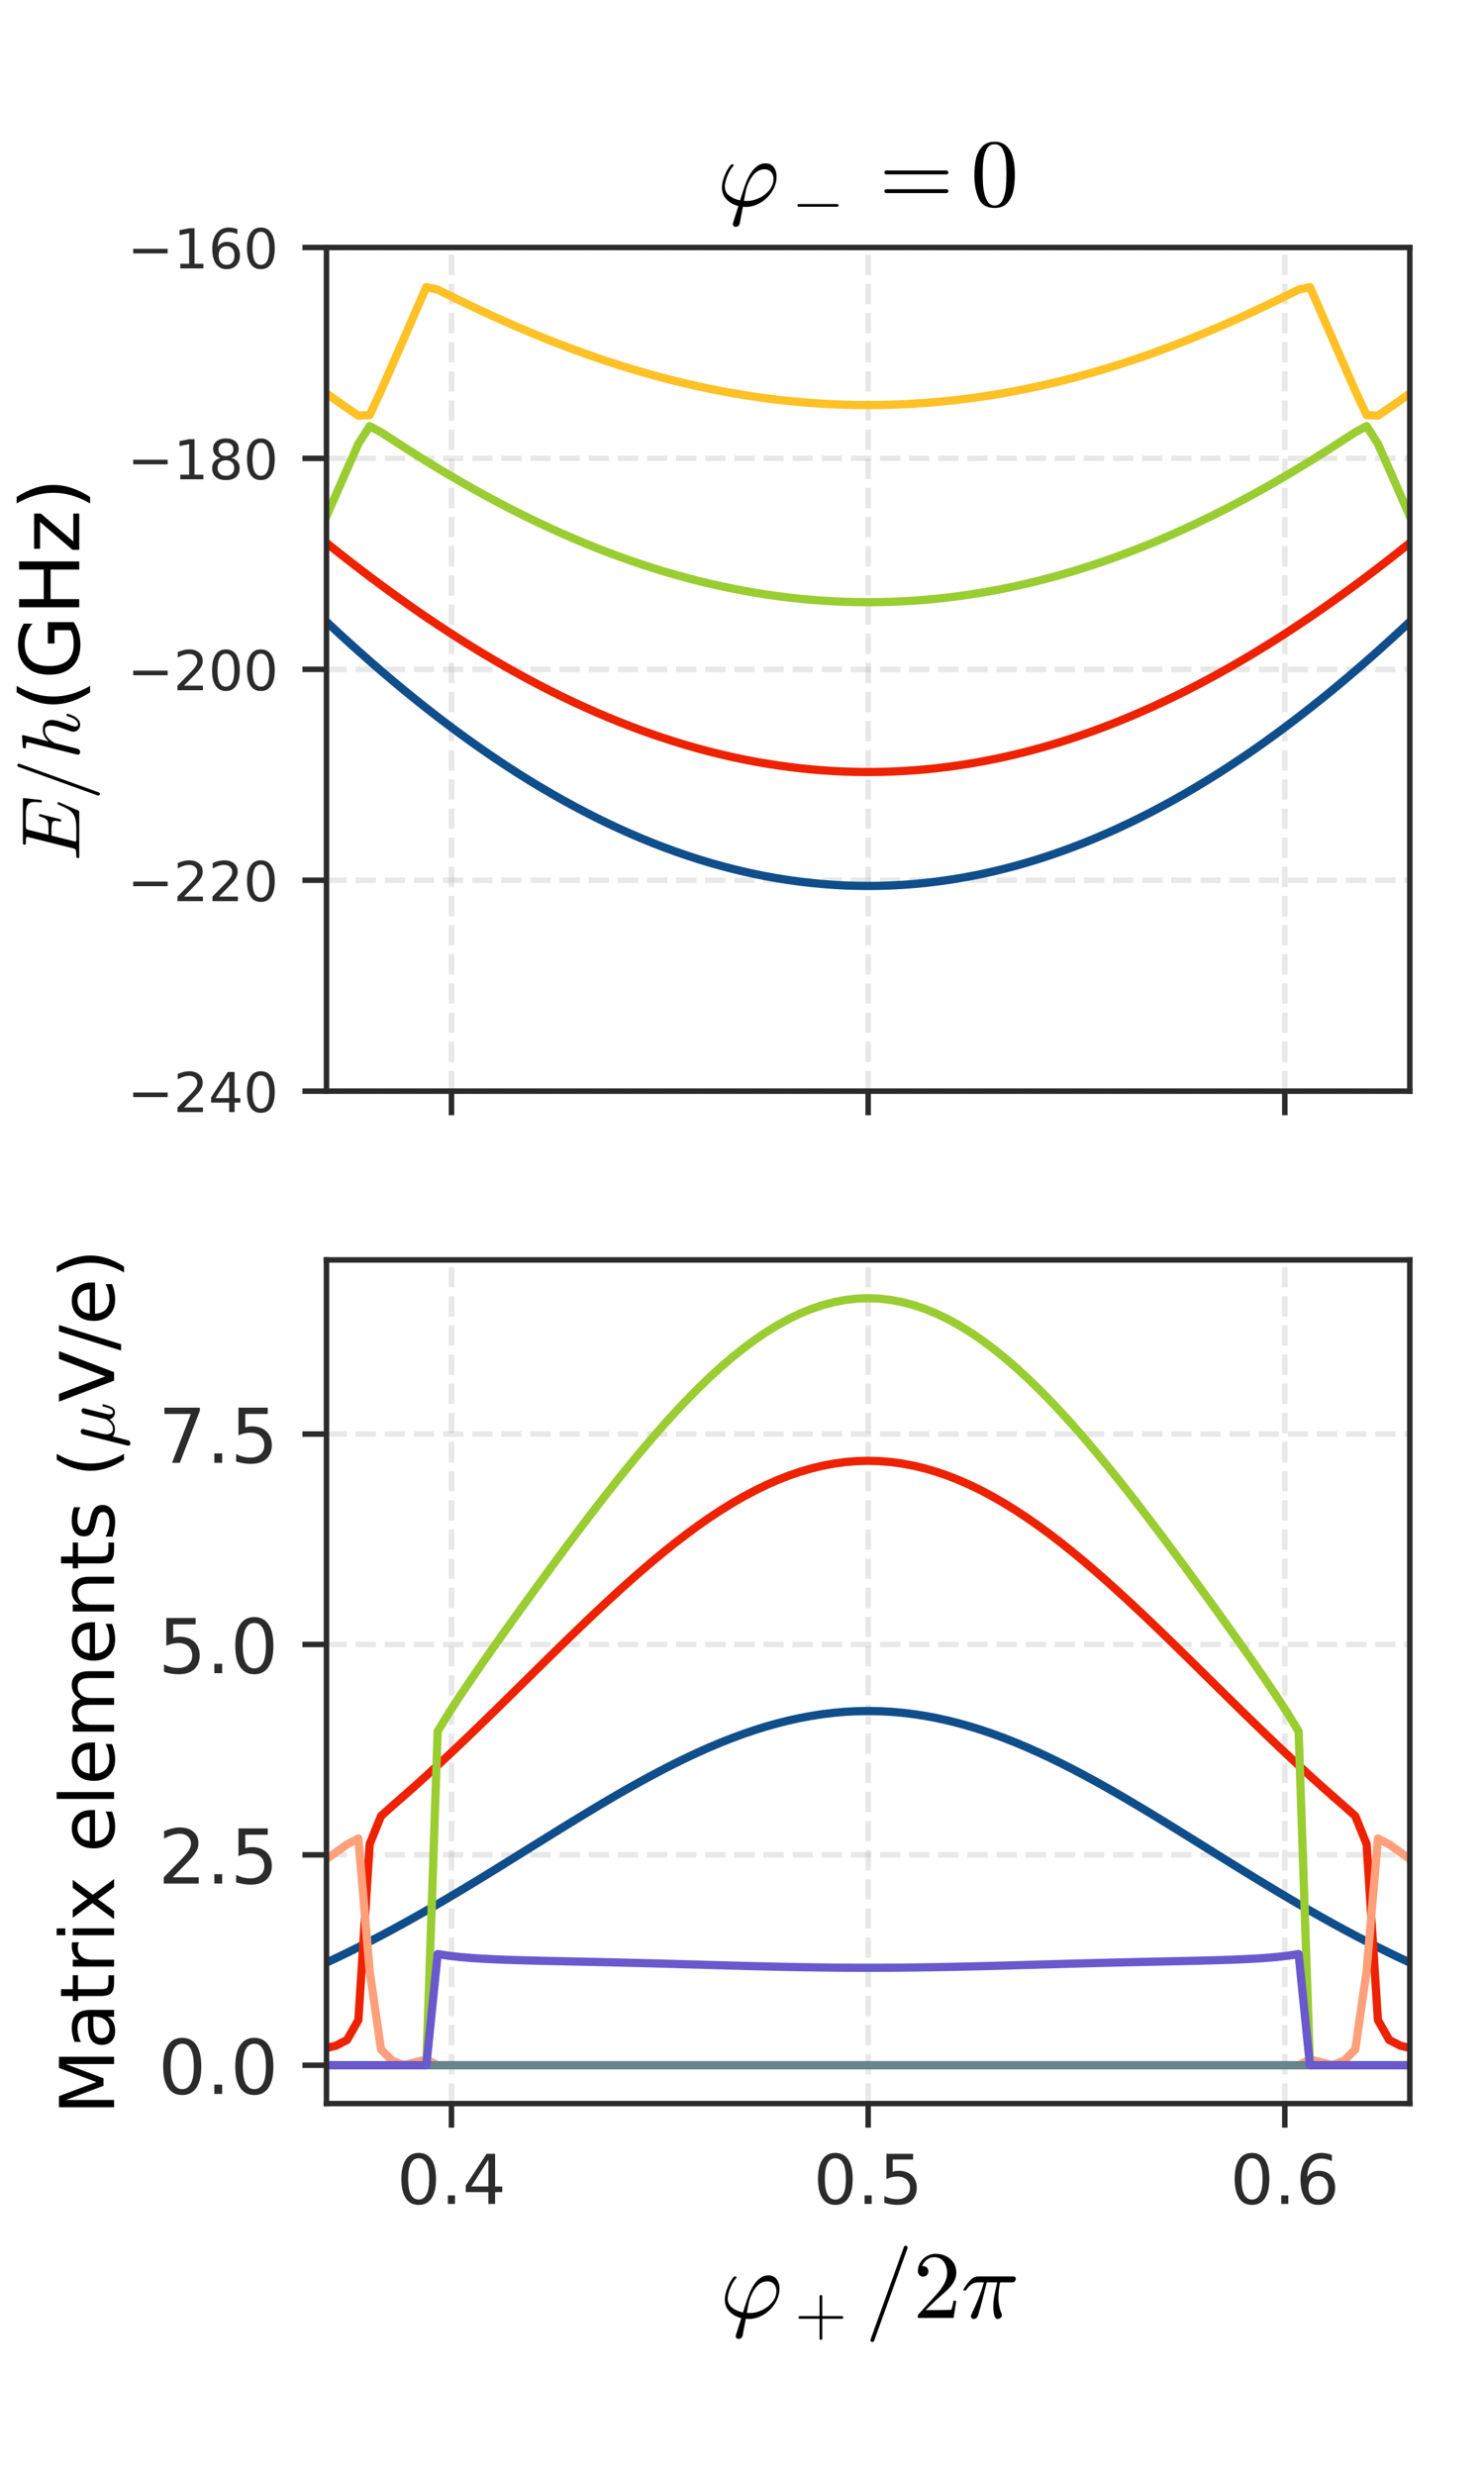 <?xml version="1.0" encoding="utf-8" standalone="no"?>
<!DOCTYPE svg PUBLIC "-//W3C//DTD SVG 1.1//EN"
  "http://www.w3.org/Graphics/SVG/1.1/DTD/svg11.dtd">
<!-- Created with matplotlib (https://matplotlib.org/) -->
<svg height="360pt" version="1.1" viewBox="0 0 216 360" width="216pt" xmlns="http://www.w3.org/2000/svg" xmlns:xlink="http://www.w3.org/1999/xlink">
 <defs>
  <style type="text/css">
*{stroke-linecap:butt;stroke-linejoin:round;}
  </style>
 </defs>
 <g id="figure_1">
  <g id="patch_1">
   <path d="M 0 360 
L 216 360 
L 216 0 
L 0 0 
z
" style="fill:none;"/>
  </g>
  <g id="axes_1">
   <g id="patch_2">
    <path d="M 47.52 158.727 
L 205.2 158.727 
L 205.2 36 
L 47.52 36 
z
" style="fill:none;"/>
   </g>
   <g id="matplotlib.axis_1">
    <g id="xtick_1">
     <g id="line2d_1">
      <path clip-path="url(#p4c13637a5b)" d="M 65.714 158.727 
L 65.714 36 
" style="fill:none;stroke:#b2b2b2;stroke-dasharray:2.96,1.28;stroke-dashoffset:0;stroke-opacity:0.3;stroke-width:0.8;"/>
     </g>
     <g id="line2d_2">
      <defs>
       <path d="M 0 0 
L 0 3.5 
" id="mdb2c194c29" style="stroke:#2b2b2b;stroke-width:0.8;"/>
      </defs>
      <g>
       <use style="fill:#2b2b2b;stroke:#2b2b2b;stroke-width:0.8;" x="65.714" xlink:href="#mdb2c194c29" y="158.727"/>
      </g>
     </g>
    </g>
    <g id="xtick_2">
     <g id="line2d_3">
      <path clip-path="url(#p4c13637a5b)" d="M 126.36 158.727 
L 126.36 36 
" style="fill:none;stroke:#b2b2b2;stroke-dasharray:2.96,1.28;stroke-dashoffset:0;stroke-opacity:0.3;stroke-width:0.8;"/>
     </g>
     <g id="line2d_4">
      <g>
       <use style="fill:#2b2b2b;stroke:#2b2b2b;stroke-width:0.8;" x="126.36" xlink:href="#mdb2c194c29" y="158.727"/>
      </g>
     </g>
    </g>
    <g id="xtick_3">
     <g id="line2d_5">
      <path clip-path="url(#p4c13637a5b)" d="M 187.006 158.727 
L 187.006 36 
" style="fill:none;stroke:#b2b2b2;stroke-dasharray:2.96,1.28;stroke-dashoffset:0;stroke-opacity:0.3;stroke-width:0.8;"/>
     </g>
     <g id="line2d_6">
      <g>
       <use style="fill:#2b2b2b;stroke:#2b2b2b;stroke-width:0.8;" x="187.006" xlink:href="#mdb2c194c29" y="158.727"/>
      </g>
     </g>
    </g>
   </g>
   <g id="matplotlib.axis_2">
    <g id="ytick_1">
     <g id="line2d_7">
      <path clip-path="url(#p4c13637a5b)" d="M 47.52 158.727 
L 205.2 158.727 
" style="fill:none;stroke:#b2b2b2;stroke-dasharray:2.96,1.28;stroke-dashoffset:0;stroke-opacity:0.3;stroke-width:0.8;"/>
     </g>
     <g id="line2d_8">
      <defs>
       <path d="M 0 0 
L -3.5 0 
" id="m4ab671672e" style="stroke:#2b2b2b;stroke-width:0.8;"/>
      </defs>
      <g>
       <use style="fill:#2b2b2b;stroke:#2b2b2b;stroke-width:0.8;" x="47.52" xlink:href="#m4ab671672e" y="158.727"/>
      </g>
     </g>
     <g id="text_1">
      <!-- −240 -->
      <defs>
       <path d="M 10.594 35.5 
L 73.188 35.5 
L 73.188 27.203 
L 10.594 27.203 
z
" id="DejaVuSans-8722"/>
       <path d="M 19.188 8.297 
L 53.609 8.297 
L 53.609 0 
L 7.328 0 
L 7.328 8.297 
Q 12.938 14.109 22.625 23.891 
Q 32.328 33.688 34.812 36.531 
Q 39.547 41.844 41.422 45.531 
Q 43.312 49.219 43.312 52.781 
Q 43.312 58.594 39.234 62.25 
Q 35.156 65.922 28.609 65.922 
Q 23.969 65.922 18.812 64.312 
Q 13.672 62.703 7.812 59.422 
L 7.812 69.391 
Q 13.766 71.781 18.938 73 
Q 24.125 74.219 28.422 74.219 
Q 39.75 74.219 46.484 68.547 
Q 53.219 62.891 53.219 53.422 
Q 53.219 48.922 51.531 44.891 
Q 49.859 40.875 45.406 35.406 
Q 44.188 33.984 37.641 27.219 
Q 31.109 20.453 19.188 8.297 
z
" id="DejaVuSans-50"/>
       <path d="M 37.797 64.312 
L 12.891 25.391 
L 37.797 25.391 
z
M 35.203 72.906 
L 47.609 72.906 
L 47.609 25.391 
L 58.016 25.391 
L 58.016 17.188 
L 47.609 17.188 
L 47.609 0 
L 37.797 0 
L 37.797 17.188 
L 4.891 17.188 
L 4.891 26.703 
z
" id="DejaVuSans-52"/>
       <path d="M 31.781 66.406 
Q 24.172 66.406 20.328 58.906 
Q 16.5 51.422 16.5 36.375 
Q 16.5 21.391 20.328 13.891 
Q 24.172 6.391 31.781 6.391 
Q 39.453 6.391 43.281 13.891 
Q 47.125 21.391 47.125 36.375 
Q 47.125 51.422 43.281 58.906 
Q 39.453 66.406 31.781 66.406 
z
M 31.781 74.219 
Q 44.047 74.219 50.516 64.516 
Q 56.984 54.828 56.984 36.375 
Q 56.984 17.969 50.516 8.266 
Q 44.047 -1.422 31.781 -1.422 
Q 19.531 -1.422 13.062 8.266 
Q 6.594 17.969 6.594 36.375 
Q 6.594 54.828 13.062 64.516 
Q 19.531 74.219 31.781 74.219 
z
" id="DejaVuSans-48"/>
      </defs>
      <g style="fill:#2b2b2b;" transform="translate(18.546 161.767)scale(0.08 -0.08)">
       <use xlink:href="#DejaVuSans-8722"/>
       <use x="83.789" xlink:href="#DejaVuSans-50"/>
       <use x="147.412" xlink:href="#DejaVuSans-52"/>
       <use x="211.035" xlink:href="#DejaVuSans-48"/>
      </g>
     </g>
    </g>
    <g id="ytick_2">
     <g id="line2d_9">
      <path clip-path="url(#p4c13637a5b)" d="M 47.52 128.045 
L 205.2 128.045 
" style="fill:none;stroke:#b2b2b2;stroke-dasharray:2.96,1.28;stroke-dashoffset:0;stroke-opacity:0.3;stroke-width:0.8;"/>
     </g>
     <g id="line2d_10">
      <g>
       <use style="fill:#2b2b2b;stroke:#2b2b2b;stroke-width:0.8;" x="47.52" xlink:href="#m4ab671672e" y="128.045"/>
      </g>
     </g>
     <g id="text_2">
      <!-- −220 -->
      <g style="fill:#2b2b2b;" transform="translate(18.546 131.085)scale(0.08 -0.08)">
       <use xlink:href="#DejaVuSans-8722"/>
       <use x="83.789" xlink:href="#DejaVuSans-50"/>
       <use x="147.412" xlink:href="#DejaVuSans-50"/>
       <use x="211.035" xlink:href="#DejaVuSans-48"/>
      </g>
     </g>
    </g>
    <g id="ytick_3">
     <g id="line2d_11">
      <path clip-path="url(#p4c13637a5b)" d="M 47.52 97.364 
L 205.2 97.364 
" style="fill:none;stroke:#b2b2b2;stroke-dasharray:2.96,1.28;stroke-dashoffset:0;stroke-opacity:0.3;stroke-width:0.8;"/>
     </g>
     <g id="line2d_12">
      <g>
       <use style="fill:#2b2b2b;stroke:#2b2b2b;stroke-width:0.8;" x="47.52" xlink:href="#m4ab671672e" y="97.364"/>
      </g>
     </g>
     <g id="text_3">
      <!-- −200 -->
      <g style="fill:#2b2b2b;" transform="translate(18.546 100.403)scale(0.08 -0.08)">
       <use xlink:href="#DejaVuSans-8722"/>
       <use x="83.789" xlink:href="#DejaVuSans-50"/>
       <use x="147.412" xlink:href="#DejaVuSans-48"/>
       <use x="211.035" xlink:href="#DejaVuSans-48"/>
      </g>
     </g>
    </g>
    <g id="ytick_4">
     <g id="line2d_13">
      <path clip-path="url(#p4c13637a5b)" d="M 47.52 66.682 
L 205.2 66.682 
" style="fill:none;stroke:#b2b2b2;stroke-dasharray:2.96,1.28;stroke-dashoffset:0;stroke-opacity:0.3;stroke-width:0.8;"/>
     </g>
     <g id="line2d_14">
      <g>
       <use style="fill:#2b2b2b;stroke:#2b2b2b;stroke-width:0.8;" x="47.52" xlink:href="#m4ab671672e" y="66.682"/>
      </g>
     </g>
     <g id="text_4">
      <!-- −180 -->
      <defs>
       <path d="M 12.406 8.297 
L 28.516 8.297 
L 28.516 63.922 
L 10.984 60.406 
L 10.984 69.391 
L 28.422 72.906 
L 38.281 72.906 
L 38.281 8.297 
L 54.391 8.297 
L 54.391 0 
L 12.406 0 
z
" id="DejaVuSans-49"/>
       <path d="M 31.781 34.625 
Q 24.75 34.625 20.719 30.859 
Q 16.703 27.094 16.703 20.516 
Q 16.703 13.922 20.719 10.156 
Q 24.75 6.391 31.781 6.391 
Q 38.812 6.391 42.859 10.172 
Q 46.922 13.969 46.922 20.516 
Q 46.922 27.094 42.891 30.859 
Q 38.875 34.625 31.781 34.625 
z
M 21.922 38.812 
Q 15.578 40.375 12.031 44.719 
Q 8.5 49.078 8.5 55.328 
Q 8.5 64.062 14.719 69.141 
Q 20.953 74.219 31.781 74.219 
Q 42.672 74.219 48.875 69.141 
Q 55.078 64.062 55.078 55.328 
Q 55.078 49.078 51.531 44.719 
Q 48 40.375 41.703 38.812 
Q 48.828 37.156 52.797 32.312 
Q 56.781 27.484 56.781 20.516 
Q 56.781 9.906 50.312 4.234 
Q 43.844 -1.422 31.781 -1.422 
Q 19.734 -1.422 13.25 4.234 
Q 6.781 9.906 6.781 20.516 
Q 6.781 27.484 10.781 32.312 
Q 14.797 37.156 21.922 38.812 
z
M 18.312 54.391 
Q 18.312 48.734 21.844 45.562 
Q 25.391 42.391 31.781 42.391 
Q 38.141 42.391 41.719 45.562 
Q 45.312 48.734 45.312 54.391 
Q 45.312 60.062 41.719 63.234 
Q 38.141 66.406 31.781 66.406 
Q 25.391 66.406 21.844 63.234 
Q 18.312 60.062 18.312 54.391 
z
" id="DejaVuSans-56"/>
      </defs>
      <g style="fill:#2b2b2b;" transform="translate(18.546 69.721)scale(0.08 -0.08)">
       <use xlink:href="#DejaVuSans-8722"/>
       <use x="83.789" xlink:href="#DejaVuSans-49"/>
       <use x="147.412" xlink:href="#DejaVuSans-56"/>
       <use x="211.035" xlink:href="#DejaVuSans-48"/>
      </g>
     </g>
    </g>
    <g id="ytick_5">
     <g id="line2d_15">
      <path clip-path="url(#p4c13637a5b)" d="M 47.52 36 
L 205.2 36 
" style="fill:none;stroke:#b2b2b2;stroke-dasharray:2.96,1.28;stroke-dashoffset:0;stroke-opacity:0.3;stroke-width:0.8;"/>
     </g>
     <g id="line2d_16">
      <g>
       <use style="fill:#2b2b2b;stroke:#2b2b2b;stroke-width:0.8;" x="47.52" xlink:href="#m4ab671672e" y="36"/>
      </g>
     </g>
     <g id="text_5">
      <!-- −160 -->
      <defs>
       <path d="M 33.016 40.375 
Q 26.375 40.375 22.484 35.828 
Q 18.609 31.297 18.609 23.391 
Q 18.609 15.531 22.484 10.953 
Q 26.375 6.391 33.016 6.391 
Q 39.656 6.391 43.531 10.953 
Q 47.406 15.531 47.406 23.391 
Q 47.406 31.297 43.531 35.828 
Q 39.656 40.375 33.016 40.375 
z
M 52.594 71.297 
L 52.594 62.312 
Q 48.875 64.062 45.094 64.984 
Q 41.312 65.922 37.594 65.922 
Q 27.828 65.922 22.672 59.328 
Q 17.531 52.734 16.797 39.406 
Q 19.672 43.656 24.016 45.922 
Q 28.375 48.188 33.594 48.188 
Q 44.578 48.188 50.953 41.516 
Q 57.328 34.859 57.328 23.391 
Q 57.328 12.156 50.688 5.359 
Q 44.047 -1.422 33.016 -1.422 
Q 20.359 -1.422 13.672 8.266 
Q 6.984 17.969 6.984 36.375 
Q 6.984 53.656 15.188 63.938 
Q 23.391 74.219 37.203 74.219 
Q 40.922 74.219 44.703 73.484 
Q 48.484 72.75 52.594 71.297 
z
" id="DejaVuSans-54"/>
      </defs>
      <g style="fill:#2b2b2b;" transform="translate(18.546 39.039)scale(0.08 -0.08)">
       <use xlink:href="#DejaVuSans-8722"/>
       <use x="83.789" xlink:href="#DejaVuSans-49"/>
       <use x="147.412" xlink:href="#DejaVuSans-54"/>
       <use x="211.035" xlink:href="#DejaVuSans-48"/>
      </g>
     </g>
    </g>
    <g id="text_6">
     <!-- $E/h$(GHz) -->
     <defs>
      <path d="M 4.688 0 
Q 3.719 0 3.719 1.312 
Q 3.766 1.562 3.906 2.172 
Q 4.047 2.781 4.312 3.141 
Q 4.594 3.516 4.984 3.516 
Q 11.078 3.516 13.484 4.203 
Q 14.797 4.641 15.375 6.891 
L 29.109 61.812 
Q 29.297 62.797 29.297 63.188 
Q 29.297 64.266 28.078 64.406 
Q 26.219 64.797 20.906 64.797 
Q 19.922 64.797 19.922 66.109 
Q 19.969 66.359 20.109 66.969 
Q 20.266 67.578 20.531 67.938 
Q 20.797 68.312 21.188 68.312 
L 75.391 68.312 
Q 76.422 68.312 76.422 67 
L 74.031 46.297 
Q 74.031 46.047 73.656 45.719 
Q 73.297 45.406 73 45.406 
L 72.125 45.406 
Q 71.094 45.406 71.094 46.688 
Q 71.688 51.562 71.688 53.906 
Q 71.688 57.906 70.312 60.125 
Q 68.953 62.359 66.672 63.328 
Q 64.406 64.312 61.641 64.547 
Q 58.891 64.797 54.391 64.797 
L 43.016 64.797 
Q 40.281 64.797 39.406 64.328 
Q 38.531 63.875 37.797 61.375 
L 31.781 37.203 
L 39.594 37.203 
Q 44.672 37.203 47.266 37.906 
Q 49.859 38.625 51.359 40.859 
Q 52.875 43.109 54.109 48 
Q 54.203 48.344 54.469 48.609 
Q 54.734 48.875 55.078 48.875 
L 56 48.875 
Q 56.984 48.875 56.984 47.609 
L 50.781 22.906 
Q 50.594 22.016 49.812 22.016 
L 48.875 22.016 
Q 47.906 22.016 47.906 23.297 
Q 48.875 27.297 48.875 29.203 
Q 48.875 32.125 46.234 32.906 
Q 43.609 33.688 39.203 33.688 
L 30.906 33.688 
L 24.125 6.5 
Q 23.688 5.281 23.688 4.297 
Q 23.688 3.516 27.094 3.516 
L 39.203 3.516 
Q 46.438 3.516 50.922 4.641 
Q 55.422 5.766 58.375 8.219 
Q 61.328 10.688 63.469 14.5 
Q 65.625 18.312 68.703 25.594 
Q 68.891 26.219 69.578 26.219 
L 70.516 26.219 
Q 70.906 26.219 71.188 25.875 
Q 71.484 25.531 71.484 25.094 
Q 71.484 24.906 71.391 24.703 
L 61.078 0.594 
Q 60.891 0 60.297 0 
z
" id="Cmmi10-69"/>
      <path d="M 5.609 -23 
Q 5.609 -22.703 5.719 -22.609 
L 40.484 73.781 
Q 40.672 74.359 41.156 74.672 
Q 41.656 75 42.281 75 
Q 43.172 75 43.719 74.453 
Q 44.281 73.922 44.281 73 
L 44.281 72.609 
L 9.516 -23.781 
Q 8.938 -25 7.625 -25 
Q 6.781 -25 6.188 -24.406 
Q 5.609 -23.828 5.609 -23 
z
" id="Cmmi10-61"/>
      <path d="M 5.328 1.812 
Q 5.328 2.391 5.422 2.688 
L 19.922 60.5 
Q 20.312 62.203 20.406 63.188 
Q 20.406 64.797 13.922 64.797 
Q 12.891 64.797 12.891 66.109 
Q 12.938 66.359 13.109 66.984 
Q 13.281 67.625 13.547 67.969 
Q 13.812 68.312 14.312 68.312 
L 27.781 69.391 
L 28.078 69.391 
Q 28.078 69.281 28.422 69.109 
Q 28.766 68.953 28.812 68.891 
Q 29 68.406 29 68.109 
L 21.188 36.922 
Q 27.344 44.188 35.797 44.188 
Q 39.312 44.188 41.875 42.969 
Q 44.438 41.75 45.875 39.281 
Q 47.312 36.812 47.312 33.406 
Q 47.312 29.297 45.484 23.484 
Q 43.656 17.672 40.922 10.5 
Q 39.5 7.234 39.5 4.5 
Q 39.5 1.516 41.797 1.516 
Q 45.703 1.516 48.312 5.688 
Q 50.922 9.859 52 14.703 
Q 52.203 15.281 52.781 15.281 
L 54 15.281 
Q 54.391 15.281 54.641 15.016 
Q 54.891 14.75 54.891 14.406 
Q 54.891 14.312 54.781 14.109 
Q 53.906 10.5 52.172 7 
Q 50.438 3.516 47.797 1.188 
Q 45.172 -1.125 41.609 -1.125 
Q 38.094 -1.125 35.594 1.297 
Q 33.109 3.719 33.109 7.172 
Q 33.109 9.031 33.891 11.078 
Q 36.719 18.609 38.594 24.516 
Q 40.484 30.422 40.484 34.906 
Q 40.484 37.797 39.359 39.703 
Q 38.234 41.609 35.594 41.609 
Q 30.219 41.609 26.219 38.312 
Q 22.219 35.016 19.281 29.594 
L 12.5 2.297 
Q 12.109 0.781 10.984 -0.172 
Q 9.859 -1.125 8.406 -1.125 
Q 7.125 -1.125 6.219 -0.266 
Q 5.328 0.594 5.328 1.812 
z
" id="Cmmi10-104"/>
      <path d="M 31 75.875 
Q 24.469 64.656 21.281 53.656 
Q 18.109 42.672 18.109 31.391 
Q 18.109 20.125 21.312 9.062 
Q 24.516 -2 31 -13.188 
L 23.188 -13.188 
Q 15.875 -1.703 12.234 9.375 
Q 8.594 20.453 8.594 31.391 
Q 8.594 42.281 12.203 53.312 
Q 15.828 64.359 23.188 75.875 
z
" id="DejaVuSans-40"/>
      <path d="M 59.516 10.406 
L 59.516 29.984 
L 43.406 29.984 
L 43.406 38.094 
L 69.281 38.094 
L 69.281 6.781 
Q 63.578 2.734 56.688 0.656 
Q 49.812 -1.422 42 -1.422 
Q 24.906 -1.422 15.25 8.562 
Q 5.609 18.562 5.609 36.375 
Q 5.609 54.25 15.25 64.234 
Q 24.906 74.219 42 74.219 
Q 49.125 74.219 55.547 72.453 
Q 61.969 70.703 67.391 67.281 
L 67.391 56.781 
Q 61.922 61.422 55.766 63.766 
Q 49.609 66.109 42.828 66.109 
Q 29.438 66.109 22.719 58.641 
Q 16.016 51.172 16.016 36.375 
Q 16.016 21.625 22.719 14.156 
Q 29.438 6.688 42.828 6.688 
Q 48.047 6.688 52.141 7.594 
Q 56.25 8.5 59.516 10.406 
z
" id="DejaVuSans-71"/>
      <path d="M 9.812 72.906 
L 19.672 72.906 
L 19.672 43.016 
L 55.516 43.016 
L 55.516 72.906 
L 65.375 72.906 
L 65.375 0 
L 55.516 0 
L 55.516 34.719 
L 19.672 34.719 
L 19.672 0 
L 9.812 0 
z
" id="DejaVuSans-72"/>
      <path d="M 5.516 54.688 
L 48.188 54.688 
L 48.188 46.484 
L 14.406 7.172 
L 48.188 7.172 
L 48.188 0 
L 4.297 0 
L 4.297 8.203 
L 38.094 47.516 
L 5.516 47.516 
z
" id="DejaVuSans-122"/>
      <path d="M 8.016 75.875 
L 15.828 75.875 
Q 23.141 64.359 26.781 53.312 
Q 30.422 42.281 30.422 31.391 
Q 30.422 20.453 26.781 9.375 
Q 23.141 -1.703 15.828 -13.188 
L 8.016 -13.188 
Q 14.5 -2 17.703 9.062 
Q 20.906 20.125 20.906 31.391 
Q 20.906 42.672 17.703 53.656 
Q 14.5 64.656 8.016 75.875 
z
" id="DejaVuSans-41"/>
     </defs>
     <g transform="translate(11.546 125.264)rotate(-90)scale(0.12 -0.12)">
      <use transform="translate(0 0.125)" xlink:href="#Cmmi10-69"/>
      <use transform="translate(73.779 0.125)" xlink:href="#Cmmi10-61"/>
      <use transform="translate(123.779 0.125)" xlink:href="#Cmmi10-104"/>
      <use transform="translate(181.396 0.125)" xlink:href="#DejaVuSans-40"/>
      <use transform="translate(220.41 0.125)" xlink:href="#DejaVuSans-71"/>
      <use transform="translate(297.9 0.125)" xlink:href="#DejaVuSans-72"/>
      <use transform="translate(373.096 0.125)" xlink:href="#DejaVuSans-122"/>
      <use transform="translate(425.586 0.125)" xlink:href="#DejaVuSans-41"/>
     </g>
    </g>
   </g>
   <g id="line2d_17">
    <path clip-path="url(#p4c13637a5b)" d="M 43.916 87.008 
L 45.564 88.594 
L 47.213 90.159 
L 48.862 91.697 
L 50.511 93.209 
L 52.16 94.694 
L 53.809 96.151 
L 55.458 97.58 
L 57.107 98.98 
L 58.756 100.351 
L 60.404 101.693 
L 62.053 103.005 
L 63.702 104.287 
L 65.351 105.539 
L 67 106.761 
L 68.649 107.951 
L 70.298 109.111 
L 71.947 110.239 
L 73.596 111.336 
L 75.244 112.401 
L 76.893 113.434 
L 78.542 114.435 
L 80.191 115.404 
L 81.84 116.34 
L 83.489 117.243 
L 85.138 118.113 
L 86.787 118.951 
L 88.436 119.755 
L 90.084 120.526 
L 91.733 121.264 
L 93.382 121.968 
L 95.031 122.639 
L 96.68 123.275 
L 98.329 123.878 
L 99.978 124.447 
L 101.627 124.982 
L 103.276 125.483 
L 104.924 125.949 
L 106.573 126.382 
L 108.222 126.78 
L 109.871 127.143 
L 111.52 127.472 
L 113.169 127.767 
L 114.818 128.027 
L 116.467 128.252 
L 118.116 128.443 
L 119.764 128.599 
L 121.413 128.721 
L 123.062 128.808 
L 124.711 128.86 
L 126.36 128.877 
L 128.009 128.86 
L 129.658 128.808 
L 131.307 128.721 
L 132.956 128.599 
L 134.604 128.443 
L 136.253 128.252 
L 137.902 128.027 
L 139.551 127.767 
L 141.2 127.472 
L 142.849 127.143 
L 144.498 126.78 
L 146.147 126.382 
L 147.796 125.949 
L 149.444 125.483 
L 151.093 124.982 
L 152.742 124.447 
L 154.391 123.878 
L 156.04 123.275 
L 157.689 122.639 
L 159.338 121.968 
L 160.987 121.264 
L 162.636 120.526 
L 164.284 119.755 
L 165.933 118.951 
L 167.582 118.113 
L 169.231 117.243 
L 170.88 116.34 
L 172.529 115.404 
L 174.178 114.435 
L 175.827 113.434 
L 177.476 112.401 
L 179.124 111.336 
L 180.773 110.239 
L 182.422 109.111 
L 184.071 107.951 
L 185.72 106.761 
L 187.369 105.539 
L 189.018 104.287 
L 190.667 103.005 
L 192.316 101.693 
L 193.964 100.351 
L 195.613 98.98 
L 197.262 97.58 
L 198.911 96.151 
L 200.56 94.694 
L 202.209 93.209 
L 203.858 91.697 
L 205.507 90.159 
L 207.156 88.594 
L 208.804 87.008 
" style="fill:none;stroke:#104e8b;stroke-linecap:square;stroke-width:1.2;"/>
   </g>
   <g id="line2d_18">
    <path clip-path="url(#p4c13637a5b)" d="M 43.916 83.289 
L 45.564 79.545 
L 47.213 78.738 
L 48.862 80.054 
L 50.511 81.349 
L 52.16 82.623 
L 53.809 83.874 
L 55.458 85.103 
L 57.107 86.308 
L 58.756 87.489 
L 60.404 88.647 
L 62.053 89.78 
L 63.702 90.888 
L 65.351 91.97 
L 67 93.028 
L 68.649 94.059 
L 70.298 95.064 
L 71.947 96.043 
L 73.596 96.995 
L 75.244 97.92 
L 76.893 98.818 
L 78.542 99.689 
L 80.191 100.532 
L 81.84 101.347 
L 83.489 102.134 
L 85.138 102.892 
L 86.787 103.623 
L 88.436 104.324 
L 90.084 104.997 
L 91.733 105.642 
L 93.382 106.257 
L 95.031 106.843 
L 96.68 107.399 
L 98.329 107.926 
L 99.978 108.424 
L 101.627 108.892 
L 103.276 109.33 
L 104.924 109.739 
L 106.573 110.117 
L 108.222 110.466 
L 109.871 110.784 
L 111.52 111.072 
L 113.169 111.33 
L 114.818 111.558 
L 116.467 111.756 
L 118.116 111.923 
L 119.764 112.06 
L 121.413 112.167 
L 123.062 112.243 
L 124.711 112.288 
L 126.36 112.304 
L 128.009 112.288 
L 129.658 112.243 
L 131.307 112.167 
L 132.956 112.06 
L 134.604 111.923 
L 136.253 111.756 
L 137.902 111.558 
L 139.551 111.33 
L 141.2 111.072 
L 142.849 110.784 
L 144.498 110.466 
L 146.147 110.117 
L 147.796 109.739 
L 149.444 109.33 
L 151.093 108.892 
L 152.742 108.424 
L 154.391 107.926 
L 156.04 107.399 
L 157.689 106.843 
L 159.338 106.257 
L 160.987 105.642 
L 162.636 104.997 
L 164.284 104.324 
L 165.933 103.623 
L 167.582 102.892 
L 169.231 102.134 
L 170.88 101.347 
L 172.529 100.532 
L 174.178 99.689 
L 175.827 98.818 
L 177.476 97.92 
L 179.124 96.995 
L 180.773 96.043 
L 182.422 95.064 
L 184.071 94.059 
L 185.72 93.028 
L 187.369 91.97 
L 189.018 90.888 
L 190.667 89.78 
L 192.316 88.647 
L 193.964 87.489 
L 195.613 86.308 
L 197.262 85.103 
L 198.911 83.874 
L 200.56 82.623 
L 202.209 81.349 
L 203.858 80.054 
L 205.507 78.738 
L 207.156 79.545 
L 208.804 83.289 
" style="fill:none;stroke:#ed2200;stroke-linecap:square;stroke-width:1.2;"/>
   </g>
   <g id="line2d_19">
    <path clip-path="url(#p4c13637a5b)" d="M 43.916 76.044 
L 45.564 77.401 
L 47.213 75.792 
L 48.862 72.035 
L 50.511 68.279 
L 52.16 64.557 
L 53.809 61.989 
L 55.458 62.876 
L 57.107 63.945 
L 58.756 65.01 
L 60.404 66.059 
L 62.053 67.088 
L 63.702 68.095 
L 65.351 69.08 
L 67 70.043 
L 68.649 70.982 
L 70.298 71.898 
L 71.947 72.789 
L 73.596 73.657 
L 75.244 74.5 
L 76.893 75.318 
L 78.542 76.111 
L 80.191 76.879 
L 81.84 77.622 
L 83.489 78.339 
L 85.138 79.03 
L 86.787 79.695 
L 88.436 80.334 
L 90.084 80.948 
L 91.733 81.534 
L 93.382 82.094 
L 95.031 82.628 
L 96.68 83.135 
L 98.329 83.615 
L 99.978 84.068 
L 101.627 84.495 
L 103.276 84.894 
L 104.924 85.266 
L 106.573 85.61 
L 108.222 85.928 
L 109.871 86.218 
L 111.52 86.48 
L 113.169 86.715 
L 114.818 86.923 
L 116.467 87.102 
L 118.116 87.255 
L 119.764 87.379 
L 121.413 87.476 
L 123.062 87.546 
L 124.711 87.587 
L 126.36 87.601 
L 128.009 87.587 
L 129.658 87.546 
L 131.307 87.476 
L 132.956 87.379 
L 134.604 87.255 
L 136.253 87.102 
L 137.902 86.923 
L 139.551 86.715 
L 141.2 86.48 
L 142.849 86.218 
L 144.498 85.928 
L 146.147 85.61 
L 147.796 85.266 
L 149.444 84.894 
L 151.093 84.495 
L 152.742 84.068 
L 154.391 83.615 
L 156.04 83.135 
L 157.689 82.628 
L 159.338 82.094 
L 160.987 81.534 
L 162.636 80.948 
L 164.284 80.334 
L 165.933 79.695 
L 167.582 79.03 
L 169.231 78.339 
L 170.88 77.622 
L 172.529 76.879 
L 174.178 76.111 
L 175.827 75.318 
L 177.476 74.5 
L 179.124 73.657 
L 180.773 72.789 
L 182.422 71.898 
L 184.071 70.982 
L 185.72 70.043 
L 187.369 69.08 
L 189.018 68.095 
L 190.667 67.088 
L 192.316 66.059 
L 193.964 65.01 
L 195.613 63.945 
L 197.262 62.876 
L 198.911 61.989 
L 200.56 64.557 
L 202.209 68.279 
L 203.858 72.035 
L 205.507 75.792 
L 207.156 77.401 
L 208.804 76.044 
" style="fill:none;stroke:#9acd32;stroke-linecap:square;stroke-width:1.2;"/>
   </g>
   <g id="line2d_20">
    <path clip-path="url(#p4c13637a5b)" d="M 43.916 54.583 
L 45.564 55.804 
L 47.213 57.009 
L 48.862 58.194 
L 50.511 59.355 
L 52.16 60.459 
L 53.809 60.385 
L 55.458 56.834 
L 57.107 53.079 
L 58.756 49.308 
L 60.404 45.533 
L 62.053 41.762 
L 63.702 42.133 
L 65.351 42.95 
L 67 43.755 
L 68.649 44.545 
L 70.298 45.319 
L 71.947 46.076 
L 73.596 46.815 
L 75.244 47.535 
L 76.893 48.236 
L 78.542 48.918 
L 80.191 49.579 
L 81.84 50.22 
L 83.489 50.84 
L 85.138 51.439 
L 86.787 52.016 
L 88.436 52.571 
L 90.084 53.104 
L 91.733 53.615 
L 93.382 54.103 
L 95.031 54.568 
L 96.68 55.011 
L 98.329 55.43 
L 99.978 55.826 
L 101.627 56.199 
L 103.276 56.548 
L 104.924 56.874 
L 106.573 57.176 
L 108.222 57.454 
L 109.871 57.709 
L 111.52 57.939 
L 113.169 58.145 
L 114.818 58.327 
L 116.467 58.485 
L 118.116 58.619 
L 119.764 58.728 
L 121.413 58.814 
L 123.062 58.874 
L 124.711 58.911 
L 126.36 58.923 
L 128.009 58.911 
L 129.658 58.874 
L 131.307 58.814 
L 132.956 58.728 
L 134.604 58.619 
L 136.253 58.485 
L 137.902 58.327 
L 139.551 58.145 
L 141.2 57.939 
L 142.849 57.709 
L 144.498 57.454 
L 146.147 57.176 
L 147.796 56.874 
L 149.444 56.548 
L 151.093 56.199 
L 152.742 55.826 
L 154.391 55.43 
L 156.04 55.011 
L 157.689 54.568 
L 159.338 54.103 
L 160.987 53.615 
L 162.636 53.104 
L 164.284 52.571 
L 165.933 52.016 
L 167.582 51.439 
L 169.231 50.84 
L 170.88 50.22 
L 172.529 49.579 
L 174.178 48.918 
L 175.827 48.236 
L 177.476 47.535 
L 179.124 46.815 
L 180.773 46.076 
L 182.422 45.319 
L 184.071 44.545 
L 185.72 43.755 
L 187.369 42.95 
L 189.018 42.133 
L 190.667 41.762 
L 192.316 45.533 
L 193.964 49.308 
L 195.613 53.079 
L 197.262 56.834 
L 198.911 60.385 
L 200.56 60.459 
L 202.209 59.355 
L 203.858 58.194 
L 205.507 57.009 
L 207.156 55.804 
L 208.804 54.583 
" style="fill:none;stroke:#ffc125;stroke-linecap:square;stroke-width:1.2;"/>
   </g>
   <g id="patch_3">
    <path d="M 47.52 158.727 
L 47.52 36 
" style="fill:none;stroke:#2b2b2b;stroke-linecap:square;stroke-linejoin:miter;stroke-width:0.8;"/>
   </g>
   <g id="patch_4">
    <path d="M 205.2 158.727 
L 205.2 36 
" style="fill:none;stroke:#2b2b2b;stroke-linecap:square;stroke-linejoin:miter;stroke-width:0.8;"/>
   </g>
   <g id="patch_5">
    <path d="M 47.52 158.727 
L 205.2 158.727 
" style="fill:none;stroke:#2b2b2b;stroke-linecap:square;stroke-linejoin:miter;stroke-width:0.8;"/>
   </g>
   <g id="patch_6">
    <path d="M 47.52 36 
L 205.2 36 
" style="fill:none;stroke:#2b2b2b;stroke-linecap:square;stroke-linejoin:miter;stroke-width:0.8;"/>
   </g>
   <g id="text_7">
    <!-- $\varphi_-=0$ -->
    <defs>
     <path d="M 16.312 -19 
Q 16.312 -18.609 16.5 -17.828 
L 22.125 -0.203 
Q 14.656 1.656 9.812 6.688 
Q 4.984 11.719 4.984 19 
Q 4.984 22.656 6.344 27.25 
Q 7.719 31.844 9.859 35.969 
Q 12.016 40.094 14.5 42.828 
Q 15.094 43.109 15.188 43.109 
L 16.406 43.109 
Q 16.703 43.109 16.938 42.812 
Q 17.188 42.531 17.188 42.188 
Q 17.188 41.797 17 41.609 
Q 15.328 39.797 13.734 37.188 
Q 12.156 34.578 10.906 31.688 
Q 9.672 28.812 8.844 25.641 
Q 8.016 22.469 8.016 20.125 
Q 8.016 14.203 12.719 10.562 
Q 17.438 6.938 23.875 5.719 
L 26.703 14.703 
Q 28.562 20.516 30.391 25.078 
Q 32.234 29.641 34.984 34 
Q 37.75 38.375 41.656 41.281 
Q 45.562 44.188 50.391 44.188 
Q 54.203 44.188 56.766 42.281 
Q 59.328 40.375 60.562 37.203 
Q 61.812 34.031 61.812 30.422 
Q 61.812 24.469 59.172 18.781 
Q 56.547 13.094 51.953 8.562 
Q 47.359 4.047 41.594 1.453 
Q 35.844 -1.125 29.984 -1.125 
Q 29.203 -1.078 28.297 -1.031 
Q 27.391 -0.984 26.812 -0.984 
L 23.484 -18.406 
Q 23.188 -19.875 21.984 -20.828 
Q 20.797 -21.781 19.281 -21.781 
Q 18.062 -21.781 17.188 -21.016 
Q 16.312 -20.266 16.312 -19 
z
M 27.875 5.172 
Q 29 5.078 31.109 5.078 
Q 37.312 5.078 43.719 8.125 
Q 50.141 11.188 54.359 16.5 
Q 58.594 21.828 58.594 28.078 
Q 58.594 30.906 57.438 33.156 
Q 56.297 35.406 54.219 36.688 
Q 52.156 37.984 49.422 37.984 
Q 41.656 37.984 36.422 30.469 
Q 31.203 22.953 29.594 14.312 
z
" id="Cmmi10-39"/>
     <path d="M 10.203 23 
Q 9.375 23 8.828 23.625 
Q 8.297 24.266 8.297 25 
Q 8.297 25.734 8.828 26.359 
Q 9.375 27 10.203 27 
L 67.578 27 
Q 68.359 27 68.875 26.359 
Q 69.391 25.734 69.391 25 
Q 69.391 24.266 68.875 23.625 
Q 68.359 23 67.578 23 
z
" id="Cmsy10-161"/>
     <path d="M 7.516 13.281 
Q 6.688 13.281 6.141 13.906 
Q 5.609 14.547 5.609 15.281 
Q 5.609 16.109 6.141 16.688 
Q 6.688 17.281 7.516 17.281 
L 70.312 17.281 
Q 71.047 17.281 71.578 16.688 
Q 72.125 16.109 72.125 15.281 
Q 72.125 14.547 71.578 13.906 
Q 71.047 13.281 70.312 13.281 
z
M 7.516 32.719 
Q 6.688 32.719 6.141 33.297 
Q 5.609 33.891 5.609 34.719 
Q 5.609 35.453 6.141 36.078 
Q 6.688 36.719 7.516 36.719 
L 70.312 36.719 
Q 71.047 36.719 71.578 36.078 
Q 72.125 35.453 72.125 34.719 
Q 72.125 33.891 71.578 33.297 
Q 71.047 32.719 70.312 32.719 
z
" id="Cmr10-61"/>
     <path d="M 25 -2.203 
Q 12.75 -2.203 8.328 7.875 
Q 3.906 17.969 3.906 31.891 
Q 3.906 40.578 5.484 48.234 
Q 7.078 55.906 11.781 61.25 
Q 16.5 66.609 25 66.609 
Q 31.594 66.609 35.781 63.375 
Q 39.984 60.156 42.188 55.047 
Q 44.391 49.953 45.188 44.109 
Q 46 38.281 46 31.891 
Q 46 23.297 44.406 15.797 
Q 42.828 8.297 38.188 3.047 
Q 33.547 -2.203 25 -2.203 
z
M 25 0.391 
Q 30.562 0.391 33.297 6.094 
Q 36.031 11.812 36.672 18.75 
Q 37.312 25.688 37.312 33.5 
Q 37.312 41.016 36.672 47.359 
Q 36.031 53.719 33.312 58.859 
Q 30.609 64.016 25 64.016 
Q 19.344 64.016 16.609 58.828 
Q 13.875 53.656 13.234 47.328 
Q 12.594 41.016 12.594 33.5 
Q 12.594 27.938 12.859 23 
Q 13.141 18.062 14.312 12.812 
Q 15.484 7.562 18.094 3.969 
Q 20.703 0.391 25 0.391 
z
" id="Cmr10-48"/>
    </defs>
    <g transform="translate(104.38 30)scale(0.14 -0.14)">
     <use transform="translate(0 0.391)" xlink:href="#Cmmi10-39"/>
     <use transform="translate(77.672 -16.616)scale(0.7)" xlink:href="#Cmsy10-161"/>
     <use transform="translate(168.279 0.391)" xlink:href="#Cmr10-61"/>
     <use transform="translate(263.523 0.391)" xlink:href="#Cmr10-48"/>
    </g>
   </g>
  </g>
  <g id="axes_2">
   <g id="patch_7">
    <path d="M 47.52 306 
L 205.2 306 
L 205.2 183.273 
L 47.52 183.273 
z
" style="fill:none;"/>
   </g>
   <g id="matplotlib.axis_3">
    <g id="xtick_4">
     <g id="line2d_21">
      <path clip-path="url(#pb263accc64)" d="M 65.714 306 
L 65.714 183.273 
" style="fill:none;stroke:#b2b2b2;stroke-dasharray:2.96,1.28;stroke-dashoffset:0;stroke-opacity:0.3;stroke-width:0.8;"/>
     </g>
     <g id="line2d_22">
      <g>
       <use style="fill:#2b2b2b;stroke:#2b2b2b;stroke-width:0.8;" x="65.714" xlink:href="#mdb2c194c29" y="306"/>
      </g>
     </g>
     <g id="text_8">
      <!-- 0.4 -->
      <defs>
       <path d="M 10.688 12.406 
L 21 12.406 
L 21 0 
L 10.688 0 
z
" id="DejaVuSans-46"/>
      </defs>
      <g style="fill:#2b2b2b;" transform="translate(57.762 320.598)scale(0.1 -0.1)">
       <use xlink:href="#DejaVuSans-48"/>
       <use x="63.623" xlink:href="#DejaVuSans-46"/>
       <use x="95.41" xlink:href="#DejaVuSans-52"/>
      </g>
     </g>
    </g>
    <g id="xtick_5">
     <g id="line2d_23">
      <path clip-path="url(#pb263accc64)" d="M 126.36 306 
L 126.36 183.273 
" style="fill:none;stroke:#b2b2b2;stroke-dasharray:2.96,1.28;stroke-dashoffset:0;stroke-opacity:0.3;stroke-width:0.8;"/>
     </g>
     <g id="line2d_24">
      <g>
       <use style="fill:#2b2b2b;stroke:#2b2b2b;stroke-width:0.8;" x="126.36" xlink:href="#mdb2c194c29" y="306"/>
      </g>
     </g>
     <g id="text_9">
      <!-- 0.5 -->
      <defs>
       <path d="M 10.797 72.906 
L 49.516 72.906 
L 49.516 64.594 
L 19.828 64.594 
L 19.828 46.734 
Q 21.969 47.469 24.109 47.828 
Q 26.266 48.188 28.422 48.188 
Q 40.625 48.188 47.75 41.5 
Q 54.891 34.812 54.891 23.391 
Q 54.891 11.625 47.562 5.094 
Q 40.234 -1.422 26.906 -1.422 
Q 22.312 -1.422 17.547 -0.641 
Q 12.797 0.141 7.719 1.703 
L 7.719 11.625 
Q 12.109 9.234 16.797 8.062 
Q 21.484 6.891 26.703 6.891 
Q 35.156 6.891 40.078 11.328 
Q 45.016 15.766 45.016 23.391 
Q 45.016 31 40.078 35.438 
Q 35.156 39.891 26.703 39.891 
Q 22.75 39.891 18.812 39.016 
Q 14.891 38.141 10.797 36.281 
z
" id="DejaVuSans-53"/>
      </defs>
      <g style="fill:#2b2b2b;" transform="translate(118.408 320.598)scale(0.1 -0.1)">
       <use xlink:href="#DejaVuSans-48"/>
       <use x="63.623" xlink:href="#DejaVuSans-46"/>
       <use x="95.41" xlink:href="#DejaVuSans-53"/>
      </g>
     </g>
    </g>
    <g id="xtick_6">
     <g id="line2d_25">
      <path clip-path="url(#pb263accc64)" d="M 187.006 306 
L 187.006 183.273 
" style="fill:none;stroke:#b2b2b2;stroke-dasharray:2.96,1.28;stroke-dashoffset:0;stroke-opacity:0.3;stroke-width:0.8;"/>
     </g>
     <g id="line2d_26">
      <g>
       <use style="fill:#2b2b2b;stroke:#2b2b2b;stroke-width:0.8;" x="187.006" xlink:href="#mdb2c194c29" y="306"/>
      </g>
     </g>
     <g id="text_10">
      <!-- 0.6 -->
      <g style="fill:#2b2b2b;" transform="translate(179.055 320.598)scale(0.1 -0.1)">
       <use xlink:href="#DejaVuSans-48"/>
       <use x="63.623" xlink:href="#DejaVuSans-46"/>
       <use x="95.41" xlink:href="#DejaVuSans-54"/>
      </g>
     </g>
    </g>
    <g id="text_11">
     <!-- $\varphi_+/2\pi$ -->
     <defs>
      <path d="M 7.516 23 
Q 6.688 23 6.141 23.625 
Q 5.609 24.266 5.609 25 
Q 5.609 25.734 6.141 26.359 
Q 6.688 27 7.516 27 
L 36.922 27 
L 36.922 56.5 
Q 36.922 57.281 37.5 57.781 
Q 38.094 58.297 38.922 58.297 
Q 39.656 58.297 40.281 57.781 
Q 40.922 57.281 40.922 56.5 
L 40.922 27 
L 70.312 27 
Q 71.047 27 71.578 26.359 
Q 72.125 25.734 72.125 25 
Q 72.125 24.266 71.578 23.625 
Q 71.047 23 70.312 23 
L 40.922 23 
L 40.922 -6.5 
Q 40.922 -7.281 40.281 -7.781 
Q 39.656 -8.297 38.922 -8.297 
Q 38.094 -8.297 37.5 -7.781 
Q 36.922 -7.281 36.922 -6.5 
L 36.922 23 
z
" id="Cmr10-43"/>
      <path d="M 4.984 0 
L 4.984 2.688 
Q 4.984 2.938 5.172 3.219 
L 20.703 20.406 
Q 24.219 24.219 26.406 26.797 
Q 28.609 29.391 30.75 32.766 
Q 32.906 36.141 34.156 39.625 
Q 35.406 43.109 35.406 47.016 
Q 35.406 51.125 33.891 54.859 
Q 32.375 58.594 29.375 60.844 
Q 26.375 63.094 22.125 63.094 
Q 17.781 63.094 14.312 60.469 
Q 10.844 57.859 9.422 53.719 
Q 9.812 53.812 10.5 53.812 
Q 12.75 53.812 14.328 52.297 
Q 15.922 50.781 15.922 48.391 
Q 15.922 46.094 14.328 44.5 
Q 12.75 42.922 10.5 42.922 
Q 8.156 42.922 6.562 44.547 
Q 4.984 46.188 4.984 48.391 
Q 4.984 52.156 6.391 55.438 
Q 7.812 58.734 10.469 61.297 
Q 13.141 63.875 16.484 65.234 
Q 19.828 66.609 23.578 66.609 
Q 29.297 66.609 34.219 64.188 
Q 39.156 61.766 42.031 57.344 
Q 44.922 52.938 44.922 47.016 
Q 44.922 42.672 43.016 38.766 
Q 41.109 34.859 38.125 31.656 
Q 35.156 28.469 30.516 24.406 
Q 25.875 20.359 24.422 19 
L 13.094 8.109 
L 22.703 8.109 
Q 29.781 8.109 34.547 8.219 
Q 39.312 8.344 39.594 8.594 
Q 40.766 9.859 42 17.828 
L 44.922 17.828 
L 42.094 0 
z
" id="Cmr10-50"/>
      <path d="M 10.109 1.703 
Q 10.109 2.25 10.5 3.328 
Q 13.281 9.125 15.688 14.719 
Q 18.109 20.312 20.031 25.609 
Q 21.969 30.906 23.578 36.922 
L 17.188 36.922 
Q 13.531 36.922 10.344 34.625 
Q 7.172 32.328 5.078 28.812 
Q 4.891 28.422 4.5 28.422 
L 3.328 28.422 
Q 2.391 28.422 2.391 29.391 
Q 2.391 29.594 2.594 29.984 
Q 5.859 35.547 9.594 39.328 
Q 13.328 43.109 18.016 43.109 
L 54.297 43.109 
Q 55.328 43.109 56.047 42.422 
Q 56.781 41.75 56.781 40.578 
Q 56.781 39.109 55.734 38.016 
Q 54.688 36.922 53.219 36.922 
L 40.484 36.922 
Q 38.875 29.047 38.719 21.578 
Q 38.719 11.969 42.094 4.203 
Q 42.391 3.609 42.391 2.984 
Q 42.391 1.906 41.75 0.969 
Q 41.109 0.047 40.109 -0.531 
Q 39.109 -1.125 37.984 -1.125 
Q 35.359 -1.125 34.375 3.172 
Q 33.406 7.469 33.406 11.531 
Q 33.406 17.234 34.375 22.531 
Q 35.359 27.828 37.5 36.922 
L 26.609 36.922 
Q 18.703 4.891 17.094 1.609 
Q 15.672 -1.125 13.188 -1.125 
Q 11.969 -1.125 11.031 -0.312 
Q 10.109 0.484 10.109 1.703 
z
" id="Cmmi10-188"/>
     </defs>
     <g transform="translate(104.8 337.178)scale(0.14 -0.14)">
      <use xlink:href="#Cmmi10-39"/>
      <use transform="translate(77.672 -17.006)scale(0.7)" xlink:href="#Cmr10-43"/>
      <use transform="translate(150.72 0)" xlink:href="#Cmmi10-61"/>
      <use transform="translate(200.72 0)" xlink:href="#Cmr10-50"/>
      <use transform="translate(250.72 0)" xlink:href="#Cmmi10-188"/>
     </g>
    </g>
   </g>
   <g id="matplotlib.axis_4">
    <g id="ytick_6">
     <g id="line2d_27">
      <path clip-path="url(#pb263accc64)" d="M 47.52 300.421 
L 205.2 300.421 
" style="fill:none;stroke:#b2b2b2;stroke-dasharray:2.96,1.28;stroke-dashoffset:0;stroke-opacity:0.3;stroke-width:0.8;"/>
     </g>
     <g id="line2d_28">
      <g>
       <use style="fill:#2b2b2b;stroke:#2b2b2b;stroke-width:0.8;" x="47.52" xlink:href="#m4ab671672e" y="300.421"/>
      </g>
     </g>
     <g id="text_12">
      <!-- 0.0 -->
      <g style="fill:#2b2b2b;" transform="translate(23.027 304.601)scale(0.11 -0.11)">
       <use xlink:href="#DejaVuSans-48"/>
       <use x="63.623" xlink:href="#DejaVuSans-46"/>
       <use x="95.41" xlink:href="#DejaVuSans-48"/>
      </g>
     </g>
    </g>
    <g id="ytick_7">
     <g id="line2d_29">
      <path clip-path="url(#pb263accc64)" d="M 47.52 269.817 
L 205.2 269.817 
" style="fill:none;stroke:#b2b2b2;stroke-dasharray:2.96,1.28;stroke-dashoffset:0;stroke-opacity:0.3;stroke-width:0.8;"/>
     </g>
     <g id="line2d_30">
      <g>
       <use style="fill:#2b2b2b;stroke:#2b2b2b;stroke-width:0.8;" x="47.52" xlink:href="#m4ab671672e" y="269.817"/>
      </g>
     </g>
     <g id="text_13">
      <!-- 2.5 -->
      <g style="fill:#2b2b2b;" transform="translate(23.027 273.996)scale(0.11 -0.11)">
       <use xlink:href="#DejaVuSans-50"/>
       <use x="63.623" xlink:href="#DejaVuSans-46"/>
       <use x="95.41" xlink:href="#DejaVuSans-53"/>
      </g>
     </g>
    </g>
    <g id="ytick_8">
     <g id="line2d_31">
      <path clip-path="url(#pb263accc64)" d="M 47.52 239.213 
L 205.2 239.213 
" style="fill:none;stroke:#b2b2b2;stroke-dasharray:2.96,1.28;stroke-dashoffset:0;stroke-opacity:0.3;stroke-width:0.8;"/>
     </g>
     <g id="line2d_32">
      <g>
       <use style="fill:#2b2b2b;stroke:#2b2b2b;stroke-width:0.8;" x="47.52" xlink:href="#m4ab671672e" y="239.213"/>
      </g>
     </g>
     <g id="text_14">
      <!-- 5.0 -->
      <g style="fill:#2b2b2b;" transform="translate(23.027 243.392)scale(0.11 -0.11)">
       <use xlink:href="#DejaVuSans-53"/>
       <use x="63.623" xlink:href="#DejaVuSans-46"/>
       <use x="95.41" xlink:href="#DejaVuSans-48"/>
      </g>
     </g>
    </g>
    <g id="ytick_9">
     <g id="line2d_33">
      <path clip-path="url(#pb263accc64)" d="M 47.52 208.608 
L 205.2 208.608 
" style="fill:none;stroke:#b2b2b2;stroke-dasharray:2.96,1.28;stroke-dashoffset:0;stroke-opacity:0.3;stroke-width:0.8;"/>
     </g>
     <g id="line2d_34">
      <g>
       <use style="fill:#2b2b2b;stroke:#2b2b2b;stroke-width:0.8;" x="47.52" xlink:href="#m4ab671672e" y="208.608"/>
      </g>
     </g>
     <g id="text_15">
      <!-- 7.5 -->
      <defs>
       <path d="M 8.203 72.906 
L 55.078 72.906 
L 55.078 68.703 
L 28.609 0 
L 18.312 0 
L 43.219 64.594 
L 8.203 64.594 
z
" id="DejaVuSans-55"/>
      </defs>
      <g style="fill:#2b2b2b;" transform="translate(23.027 212.788)scale(0.11 -0.11)">
       <use xlink:href="#DejaVuSans-55"/>
       <use x="63.623" xlink:href="#DejaVuSans-46"/>
       <use x="95.41" xlink:href="#DejaVuSans-53"/>
      </g>
     </g>
    </g>
    <g id="text_16">
     <!-- Matrix elements ($\mu$V/e) -->
     <defs>
      <path d="M 9.812 72.906 
L 24.516 72.906 
L 43.109 23.297 
L 61.812 72.906 
L 76.516 72.906 
L 76.516 0 
L 66.891 0 
L 66.891 64.016 
L 48.094 14.016 
L 38.188 14.016 
L 19.391 64.016 
L 19.391 0 
L 9.812 0 
z
" id="DejaVuSans-77"/>
      <path d="M 34.281 27.484 
Q 23.391 27.484 19.188 25 
Q 14.984 22.516 14.984 16.5 
Q 14.984 11.719 18.141 8.906 
Q 21.297 6.109 26.703 6.109 
Q 34.188 6.109 38.703 11.406 
Q 43.219 16.703 43.219 25.484 
L 43.219 27.484 
z
M 52.203 31.203 
L 52.203 0 
L 43.219 0 
L 43.219 8.297 
Q 40.141 3.328 35.547 0.953 
Q 30.953 -1.422 24.312 -1.422 
Q 15.922 -1.422 10.953 3.297 
Q 6 8.016 6 15.922 
Q 6 25.141 12.172 29.828 
Q 18.359 34.516 30.609 34.516 
L 43.219 34.516 
L 43.219 35.406 
Q 43.219 41.609 39.141 45 
Q 35.062 48.391 27.688 48.391 
Q 23 48.391 18.547 47.266 
Q 14.109 46.141 10.016 43.891 
L 10.016 52.203 
Q 14.938 54.109 19.578 55.047 
Q 24.219 56 28.609 56 
Q 40.484 56 46.344 49.844 
Q 52.203 43.703 52.203 31.203 
z
" id="DejaVuSans-97"/>
      <path d="M 18.312 70.219 
L 18.312 54.688 
L 36.812 54.688 
L 36.812 47.703 
L 18.312 47.703 
L 18.312 18.016 
Q 18.312 11.328 20.141 9.422 
Q 21.969 7.516 27.594 7.516 
L 36.812 7.516 
L 36.812 0 
L 27.594 0 
Q 17.188 0 13.234 3.875 
Q 9.281 7.766 9.281 18.016 
L 9.281 47.703 
L 2.688 47.703 
L 2.688 54.688 
L 9.281 54.688 
L 9.281 70.219 
z
" id="DejaVuSans-116"/>
      <path d="M 41.109 46.297 
Q 39.594 47.172 37.812 47.578 
Q 36.031 48 33.891 48 
Q 26.266 48 22.188 43.047 
Q 18.109 38.094 18.109 28.812 
L 18.109 0 
L 9.078 0 
L 9.078 54.688 
L 18.109 54.688 
L 18.109 46.188 
Q 20.953 51.172 25.484 53.578 
Q 30.031 56 36.531 56 
Q 37.453 56 38.578 55.875 
Q 39.703 55.766 41.062 55.516 
z
" id="DejaVuSans-114"/>
      <path d="M 9.422 54.688 
L 18.406 54.688 
L 18.406 0 
L 9.422 0 
z
M 9.422 75.984 
L 18.406 75.984 
L 18.406 64.594 
L 9.422 64.594 
z
" id="DejaVuSans-105"/>
      <path d="M 54.891 54.688 
L 35.109 28.078 
L 55.906 0 
L 45.312 0 
L 29.391 21.484 
L 13.484 0 
L 2.875 0 
L 24.125 28.609 
L 4.688 54.688 
L 15.281 54.688 
L 29.781 35.203 
L 44.281 54.688 
z
" id="DejaVuSans-120"/>
      <path id="DejaVuSans-32"/>
      <path d="M 56.203 29.594 
L 56.203 25.203 
L 14.891 25.203 
Q 15.484 15.922 20.484 11.062 
Q 25.484 6.203 34.422 6.203 
Q 39.594 6.203 44.453 7.469 
Q 49.312 8.734 54.109 11.281 
L 54.109 2.781 
Q 49.266 0.734 44.188 -0.344 
Q 39.109 -1.422 33.891 -1.422 
Q 20.797 -1.422 13.156 6.188 
Q 5.516 13.812 5.516 26.812 
Q 5.516 40.234 12.766 48.109 
Q 20.016 56 32.328 56 
Q 43.359 56 49.781 48.891 
Q 56.203 41.797 56.203 29.594 
z
M 47.219 32.234 
Q 47.125 39.594 43.094 43.984 
Q 39.062 48.391 32.422 48.391 
Q 24.906 48.391 20.391 44.141 
Q 15.875 39.891 15.188 32.172 
z
" id="DejaVuSans-101"/>
      <path d="M 9.422 75.984 
L 18.406 75.984 
L 18.406 0 
L 9.422 0 
z
" id="DejaVuSans-108"/>
      <path d="M 52 44.188 
Q 55.375 50.25 60.062 53.125 
Q 64.75 56 71.094 56 
Q 79.641 56 84.281 50.016 
Q 88.922 44.047 88.922 33.016 
L 88.922 0 
L 79.891 0 
L 79.891 32.719 
Q 79.891 40.578 77.094 44.375 
Q 74.312 48.188 68.609 48.188 
Q 61.625 48.188 57.562 43.547 
Q 53.516 38.922 53.516 30.906 
L 53.516 0 
L 44.484 0 
L 44.484 32.719 
Q 44.484 40.625 41.703 44.406 
Q 38.922 48.188 33.109 48.188 
Q 26.219 48.188 22.156 43.531 
Q 18.109 38.875 18.109 30.906 
L 18.109 0 
L 9.078 0 
L 9.078 54.688 
L 18.109 54.688 
L 18.109 46.188 
Q 21.188 51.219 25.484 53.609 
Q 29.781 56 35.688 56 
Q 41.656 56 45.828 52.969 
Q 50 49.953 52 44.188 
z
" id="DejaVuSans-109"/>
      <path d="M 54.891 33.016 
L 54.891 0 
L 45.906 0 
L 45.906 32.719 
Q 45.906 40.484 42.875 44.328 
Q 39.844 48.188 33.797 48.188 
Q 26.516 48.188 22.312 43.547 
Q 18.109 38.922 18.109 30.906 
L 18.109 0 
L 9.078 0 
L 9.078 54.688 
L 18.109 54.688 
L 18.109 46.188 
Q 21.344 51.125 25.703 53.562 
Q 30.078 56 35.797 56 
Q 45.219 56 50.047 50.172 
Q 54.891 44.344 54.891 33.016 
z
" id="DejaVuSans-110"/>
      <path d="M 44.281 53.078 
L 44.281 44.578 
Q 40.484 46.531 36.375 47.5 
Q 32.281 48.484 27.875 48.484 
Q 21.188 48.484 17.844 46.438 
Q 14.5 44.391 14.5 40.281 
Q 14.5 37.156 16.891 35.375 
Q 19.281 33.594 26.516 31.984 
L 29.594 31.297 
Q 39.156 29.25 43.188 25.516 
Q 47.219 21.781 47.219 15.094 
Q 47.219 7.469 41.188 3.016 
Q 35.156 -1.422 24.609 -1.422 
Q 20.219 -1.422 15.453 -0.562 
Q 10.688 0.297 5.422 2 
L 5.422 11.281 
Q 10.406 8.688 15.234 7.391 
Q 20.062 6.109 24.812 6.109 
Q 31.156 6.109 34.562 8.281 
Q 37.984 10.453 37.984 14.406 
Q 37.984 18.062 35.516 20.016 
Q 33.062 21.969 24.703 23.781 
L 21.578 24.516 
Q 13.234 26.266 9.516 29.906 
Q 5.812 33.547 5.812 39.891 
Q 5.812 47.609 11.281 51.797 
Q 16.75 56 26.812 56 
Q 31.781 56 36.172 55.266 
Q 40.578 54.547 44.281 53.078 
z
" id="DejaVuSans-115"/>
      <path d="M 2.781 -18.797 
Q 2.781 -18.219 2.875 -18.016 
L 17.578 41.016 
Q 18.016 42.438 19.156 43.312 
Q 20.312 44.188 21.781 44.188 
Q 23.047 44.188 23.922 43.422 
Q 24.812 42.672 24.812 41.406 
Q 24.812 41.109 24.781 40.938 
Q 24.75 40.766 24.703 40.578 
L 18.797 17.188 
Q 17.828 13.031 17.828 10.016 
Q 17.828 6.297 19.578 3.906 
Q 21.344 1.516 24.906 1.516 
Q 32.172 1.516 37.703 10.594 
Q 37.75 10.688 37.766 10.734 
Q 37.797 10.797 37.797 10.891 
L 45.016 39.891 
Q 45.359 41.219 46.578 42.156 
Q 47.797 43.109 49.219 43.109 
Q 50.391 43.109 51.297 42.328 
Q 52.203 41.547 52.203 40.281 
Q 52.203 39.703 52.094 39.5 
L 44.922 10.688 
Q 44.188 7.859 44.188 5.812 
Q 44.188 1.516 47.125 1.516 
Q 50.25 1.516 51.828 5.375 
Q 53.422 9.234 54.594 14.703 
Q 54.781 15.281 55.422 15.281 
L 56.594 15.281 
Q 56.984 15.281 57.25 14.969 
Q 57.516 14.656 57.516 14.312 
Q 55.766 7.328 53.688 3.094 
Q 51.609 -1.125 46.922 -1.125 
Q 43.609 -1.125 41.047 0.781 
Q 38.484 2.688 37.703 5.906 
Q 35.203 2.781 31.859 0.828 
Q 28.516 -1.125 24.812 -1.125 
Q 18.562 -1.125 14.984 1.812 
L 9.906 -18.406 
Q 9.625 -19.828 8.453 -20.703 
Q 7.281 -21.578 5.812 -21.578 
Q 4.594 -21.578 3.688 -20.812 
Q 2.781 -20.062 2.781 -18.797 
z
" id="Cmmi10-185"/>
      <path d="M 28.609 0 
L 0.781 72.906 
L 11.078 72.906 
L 34.188 11.531 
L 57.328 72.906 
L 67.578 72.906 
L 39.797 0 
z
" id="DejaVuSans-86"/>
      <path d="M 25.391 72.906 
L 33.688 72.906 
L 8.297 -9.281 
L 0 -9.281 
z
" id="DejaVuSans-47"/>
     </defs>
     <g transform="translate(16.607 307.611)rotate(-90)scale(0.11 -0.11)">
      <use transform="translate(0 0.016)" xlink:href="#DejaVuSans-77"/>
      <use transform="translate(86.279 0.016)" xlink:href="#DejaVuSans-97"/>
      <use transform="translate(147.559 0.016)" xlink:href="#DejaVuSans-116"/>
      <use transform="translate(186.768 0.016)" xlink:href="#DejaVuSans-114"/>
      <use transform="translate(227.881 0.016)" xlink:href="#DejaVuSans-105"/>
      <use transform="translate(255.664 0.016)" xlink:href="#DejaVuSans-120"/>
      <use transform="translate(314.844 0.016)" xlink:href="#DejaVuSans-32"/>
      <use transform="translate(346.631 0.016)" xlink:href="#DejaVuSans-101"/>
      <use transform="translate(408.154 0.016)" xlink:href="#DejaVuSans-108"/>
      <use transform="translate(435.938 0.016)" xlink:href="#DejaVuSans-101"/>
      <use transform="translate(497.461 0.016)" xlink:href="#DejaVuSans-109"/>
      <use transform="translate(594.873 0.016)" xlink:href="#DejaVuSans-101"/>
      <use transform="translate(656.396 0.016)" xlink:href="#DejaVuSans-110"/>
      <use transform="translate(719.775 0.016)" xlink:href="#DejaVuSans-116"/>
      <use transform="translate(758.984 0.016)" xlink:href="#DejaVuSans-115"/>
      <use transform="translate(811.084 0.016)" xlink:href="#DejaVuSans-32"/>
      <use transform="translate(842.871 0.016)" xlink:href="#DejaVuSans-40"/>
      <use transform="translate(881.885 0.016)" xlink:href="#Cmmi10-185"/>
      <use transform="translate(942.09 0.016)" xlink:href="#DejaVuSans-86"/>
      <use transform="translate(1010.498 0.016)" xlink:href="#DejaVuSans-47"/>
      <use transform="translate(1044.189 0.016)" xlink:href="#DejaVuSans-101"/>
      <use transform="translate(1105.713 0.016)" xlink:href="#DejaVuSans-41"/>
     </g>
    </g>
   </g>
   <g id="line2d_35">
    <path clip-path="url(#pb263accc64)" d="M 43.916 300.421 
L 45.564 300.421 
L 47.213 285.632 
L 48.862 284.862 
L 50.511 284.07 
L 52.16 283.256 
L 53.809 282.42 
L 55.458 281.563 
L 57.107 280.684 
L 58.756 279.785 
L 60.404 278.868 
L 62.053 277.932 
L 63.702 276.979 
L 65.351 276.012 
L 67 275.03 
L 68.649 274.036 
L 70.298 273.032 
L 71.947 272.02 
L 73.596 271 
L 75.244 269.976 
L 76.893 268.949 
L 78.542 267.922 
L 80.191 266.898 
L 81.84 265.877 
L 83.489 264.864 
L 85.138 263.859 
L 86.787 262.867 
L 88.436 261.889 
L 90.084 260.928 
L 91.733 259.987 
L 93.382 259.068 
L 95.031 258.174 
L 96.68 257.308 
L 98.329 256.471 
L 99.978 255.667 
L 101.627 254.898 
L 103.276 254.166 
L 104.924 253.474 
L 106.573 252.824 
L 108.222 252.218 
L 109.871 251.657 
L 111.52 251.144 
L 113.169 250.68 
L 114.818 250.268 
L 116.467 249.907 
L 118.116 249.6 
L 119.764 249.347 
L 121.413 249.149 
L 123.062 249.008 
L 124.711 248.923 
L 126.36 248.894 
L 128.009 248.923 
L 129.658 249.008 
L 131.307 249.149 
L 132.956 249.347 
L 134.604 249.6 
L 136.253 249.907 
L 137.902 250.268 
L 139.551 250.68 
L 141.2 251.144 
L 142.849 251.657 
L 144.498 252.218 
L 146.147 252.824 
L 147.796 253.474 
L 149.444 254.166 
L 151.093 254.898 
L 152.742 255.667 
L 154.391 256.471 
L 156.04 257.308 
L 157.689 258.174 
L 159.338 259.068 
L 160.987 259.987 
L 162.636 260.928 
L 164.284 261.889 
L 165.933 262.867 
L 167.582 263.859 
L 169.231 264.864 
L 170.88 265.877 
L 172.529 266.898 
L 174.178 267.922 
L 175.827 268.949 
L 177.476 269.976 
L 179.124 271 
L 180.773 272.02 
L 182.422 273.032 
L 184.071 274.036 
L 185.72 275.03 
L 187.369 276.012 
L 189.018 276.979 
L 190.667 277.932 
L 192.316 278.868 
L 193.964 279.785 
L 195.613 280.684 
L 197.262 281.563 
L 198.911 282.42 
L 200.56 283.256 
L 202.209 284.07 
L 203.858 284.862 
L 205.507 285.632 
L 207.156 300.421 
L 208.804 300.421 
" style="fill:none;stroke:#104e8b;stroke-linecap:square;stroke-width:1.2;"/>
   </g>
   <g id="line2d_36">
    <path clip-path="url(#pb263accc64)" d="M 43.916 297.914 
L 45.564 298.119 
L 47.213 297.97 
L 48.862 297.596 
L 50.511 296.748 
L 52.16 293.854 
L 53.809 268.255 
L 55.458 264.168 
L 57.107 262.7 
L 58.756 261.261 
L 60.404 259.8 
L 62.053 258.311 
L 63.702 256.797 
L 65.351 255.259 
L 67 253.7 
L 68.649 252.123 
L 70.298 250.53 
L 71.947 248.924 
L 73.596 247.308 
L 75.244 245.686 
L 76.893 244.061 
L 78.542 242.437 
L 80.191 240.817 
L 81.84 239.205 
L 83.489 237.605 
L 85.138 236.02 
L 86.787 234.455 
L 88.436 232.914 
L 90.084 231.4 
L 91.733 229.918 
L 93.382 228.472 
L 95.031 227.065 
L 96.68 225.703 
L 98.329 224.388 
L 99.978 223.124 
L 101.627 221.916 
L 103.276 220.767 
L 104.924 219.681 
L 106.573 218.66 
L 108.222 217.709 
L 109.871 216.829 
L 111.52 216.025 
L 113.169 215.297 
L 114.818 214.65 
L 116.467 214.085 
L 118.116 213.603 
L 119.764 213.207 
L 121.413 212.897 
L 123.062 212.676 
L 124.711 212.542 
L 126.36 212.498 
L 128.009 212.542 
L 129.658 212.676 
L 131.307 212.897 
L 132.956 213.207 
L 134.604 213.603 
L 136.253 214.085 
L 137.902 214.65 
L 139.551 215.297 
L 141.2 216.025 
L 142.849 216.829 
L 144.498 217.709 
L 146.147 218.66 
L 147.796 219.681 
L 149.444 220.767 
L 151.093 221.916 
L 152.742 223.124 
L 154.391 224.388 
L 156.04 225.703 
L 157.689 227.065 
L 159.338 228.472 
L 160.987 229.918 
L 162.636 231.4 
L 164.284 232.914 
L 165.933 234.455 
L 167.582 236.02 
L 169.231 237.605 
L 170.88 239.205 
L 172.529 240.817 
L 174.178 242.437 
L 175.827 244.061 
L 177.476 245.686 
L 179.124 247.308 
L 180.773 248.924 
L 182.422 250.53 
L 184.071 252.123 
L 185.72 253.7 
L 187.369 255.259 
L 189.018 256.797 
L 190.667 258.311 
L 192.316 259.8 
L 193.964 261.261 
L 195.613 262.7 
L 197.262 264.168 
L 198.911 268.255 
L 200.56 293.854 
L 202.209 296.748 
L 203.858 297.596 
L 205.507 297.97 
L 207.156 298.119 
L 208.804 297.914 
" style="fill:none;stroke:#ed2200;stroke-linecap:square;stroke-width:1.2;"/>
   </g>
   <g id="line2d_37">
    <path clip-path="url(#pb263accc64)" d="M 43.916 300.421 
L 45.564 300.421 
L 47.213 270.662 
L 48.862 269.474 
L 50.511 268.298 
L 52.16 267.442 
L 53.809 286.729 
L 55.458 298.129 
L 57.107 299.771 
L 58.756 300.401 
L 60.404 299.993 
L 62.053 299.588 
L 63.702 300.421 
L 65.351 300.421 
L 67 300.421 
L 68.649 300.421 
L 70.298 300.421 
L 71.947 300.421 
L 73.596 300.421 
L 75.244 300.421 
L 76.893 300.421 
L 78.542 300.421 
L 80.191 300.421 
L 81.84 300.421 
L 83.489 300.421 
L 85.138 300.421 
L 86.787 300.421 
L 88.436 300.421 
L 90.084 300.421 
L 91.733 300.421 
L 93.382 300.421 
L 95.031 300.421 
L 96.68 300.421 
L 98.329 300.421 
L 99.978 300.421 
L 101.627 300.421 
L 103.276 300.421 
L 104.924 300.421 
L 106.573 300.421 
L 108.222 300.421 
L 109.871 300.421 
L 111.52 300.421 
L 113.169 300.421 
L 114.818 300.421 
L 116.467 300.421 
L 118.116 300.421 
L 119.764 300.421 
L 121.413 300.421 
L 123.062 300.421 
L 124.711 300.421 
L 126.36 300.421 
L 128.009 300.421 
L 129.658 300.421 
L 131.307 300.421 
L 132.956 300.421 
L 134.604 300.421 
L 136.253 300.421 
L 137.902 300.421 
L 139.551 300.421 
L 141.2 300.421 
L 142.849 300.421 
L 144.498 300.421 
L 146.147 300.421 
L 147.796 300.421 
L 149.444 300.421 
L 151.093 300.421 
L 152.742 300.421 
L 154.391 300.421 
L 156.04 300.421 
L 157.689 300.421 
L 159.338 300.421 
L 160.987 300.421 
L 162.636 300.421 
L 164.284 300.421 
L 165.933 300.421 
L 167.582 300.421 
L 169.231 300.421 
L 170.88 300.421 
L 172.529 300.421 
L 174.178 300.421 
L 175.827 300.421 
L 177.476 300.421 
L 179.124 300.421 
L 180.773 300.421 
L 182.422 300.421 
L 184.071 300.421 
L 185.72 300.421 
L 187.369 300.421 
L 189.018 300.421 
L 190.667 299.588 
L 192.316 299.993 
L 193.964 300.401 
L 195.613 299.771 
L 197.262 298.129 
L 198.911 286.729 
L 200.56 267.442 
L 202.209 268.298 
L 203.858 269.474 
L 205.507 270.662 
L 207.156 300.421 
L 208.804 300.421 
" style="fill:none;stroke:#ffa07a;stroke-linecap:square;stroke-width:1.2;"/>
   </g>
   <g id="line2d_38">
    <path clip-path="url(#pb263accc64)" d="M 43.916 272.957 
L 45.564 271.826 
L 47.213 300.421 
L 48.862 300.421 
L 50.511 300.421 
L 52.16 300.421 
L 53.809 300.421 
L 55.458 300.421 
L 57.107 300.421 
L 58.756 300.421 
L 60.404 300.421 
L 62.053 300.421 
L 63.702 251.843 
L 65.351 249.158 
L 67 246.627 
L 68.649 244.186 
L 70.298 241.803 
L 71.947 239.456 
L 73.596 237.135 
L 75.244 234.834 
L 76.893 232.55 
L 78.542 230.282 
L 80.191 228.031 
L 81.84 225.798 
L 83.489 223.588 
L 85.138 221.403 
L 86.787 219.247 
L 88.436 217.124 
L 90.084 215.041 
L 91.733 213 
L 93.382 211.008 
L 95.031 209.069 
L 96.68 207.19 
L 98.329 205.374 
L 99.978 203.628 
L 101.627 201.957 
L 103.276 200.365 
L 104.924 198.858 
L 106.573 197.442 
L 108.222 196.119 
L 109.871 194.896 
L 111.52 193.776 
L 113.169 192.762 
L 114.818 191.859 
L 116.467 191.07 
L 118.116 190.397 
L 119.764 189.843 
L 121.413 189.411 
L 123.062 189.1 
L 124.711 188.914 
L 126.36 188.851 
L 128.009 188.914 
L 129.658 189.1 
L 131.307 189.411 
L 132.956 189.843 
L 134.604 190.397 
L 136.253 191.07 
L 137.902 191.859 
L 139.551 192.762 
L 141.2 193.776 
L 142.849 194.896 
L 144.498 196.119 
L 146.147 197.442 
L 147.796 198.858 
L 149.444 200.365 
L 151.093 201.957 
L 152.742 203.628 
L 154.391 205.374 
L 156.04 207.19 
L 157.689 209.069 
L 159.338 211.008 
L 160.987 213 
L 162.636 215.041 
L 164.284 217.124 
L 165.933 219.247 
L 167.582 221.403 
L 169.231 223.588 
L 170.88 225.798 
L 172.529 228.031 
L 174.178 230.282 
L 175.827 232.55 
L 177.476 234.834 
L 179.124 237.135 
L 180.773 239.456 
L 182.422 241.803 
L 184.071 244.186 
L 185.72 246.627 
L 187.369 249.158 
L 189.018 251.843 
L 190.667 300.421 
L 192.316 300.421 
L 193.964 300.421 
L 195.613 300.421 
L 197.262 300.421 
L 198.911 300.421 
L 200.56 300.421 
L 202.209 300.421 
L 203.858 300.421 
L 205.507 300.421 
L 207.156 271.826 
L 208.804 272.957 
" style="fill:none;stroke:#9acd32;stroke-linecap:square;stroke-width:1.2;"/>
   </g>
   <g id="line2d_39">
    <path clip-path="url(#pb263accc64)" d="M 43.916 287.163 
L 45.564 286.386 
L 47.213 300.421 
L 48.862 300.421 
L 50.511 300.421 
L 52.16 300.421 
L 53.809 300.421 
L 55.458 300.421 
L 57.107 300.421 
L 58.756 300.421 
L 60.404 300.421 
L 62.053 300.421 
L 63.702 300.421 
L 65.351 300.421 
L 67 300.421 
L 68.649 300.421 
L 70.298 300.421 
L 71.947 300.421 
L 73.596 300.421 
L 75.244 300.421 
L 76.893 300.421 
L 78.542 300.421 
L 80.191 300.421 
L 81.84 300.421 
L 83.489 300.421 
L 85.138 300.421 
L 86.787 300.421 
L 88.436 300.421 
L 90.084 300.421 
L 91.733 300.421 
L 93.382 300.421 
L 95.031 300.421 
L 96.68 300.421 
L 98.329 300.421 
L 99.978 300.421 
L 101.627 300.421 
L 103.276 300.421 
L 104.924 300.421 
L 106.573 300.421 
L 108.222 300.421 
L 109.871 300.421 
L 111.52 300.421 
L 113.169 300.421 
L 114.818 300.421 
L 116.467 300.421 
L 118.116 300.421 
L 119.764 300.421 
L 121.413 300.421 
L 123.062 300.421 
L 124.711 300.421 
L 126.36 300.421 
L 128.009 300.421 
L 129.658 300.421 
L 131.307 300.421 
L 132.956 300.421 
L 134.604 300.421 
L 136.253 300.421 
L 137.902 300.421 
L 139.551 300.421 
L 141.2 300.421 
L 142.849 300.421 
L 144.498 300.421 
L 146.147 300.421 
L 147.796 300.421 
L 149.444 300.421 
L 151.093 300.421 
L 152.742 300.421 
L 154.391 300.421 
L 156.04 300.421 
L 157.689 300.421 
L 159.338 300.421 
L 160.987 300.421 
L 162.636 300.421 
L 164.284 300.421 
L 165.933 300.421 
L 167.582 300.421 
L 169.231 300.421 
L 170.88 300.421 
L 172.529 300.421 
L 174.178 300.421 
L 175.827 300.421 
L 177.476 300.421 
L 179.124 300.421 
L 180.773 300.421 
L 182.422 300.421 
L 184.071 300.421 
L 185.72 300.421 
L 187.369 300.421 
L 189.018 300.421 
L 190.667 300.421 
L 192.316 300.421 
L 193.964 300.421 
L 195.613 300.421 
L 197.262 300.421 
L 198.911 300.421 
L 200.56 300.421 
L 202.209 300.421 
L 203.858 300.421 
L 205.507 300.421 
L 207.156 286.386 
L 208.804 287.163 
" style="fill:none;stroke:#68838b;stroke-linecap:square;stroke-width:1.2;"/>
   </g>
   <g id="line2d_40">
    <path clip-path="url(#pb263accc64)" d="M 43.916 300.421 
L 45.564 300.421 
L 47.213 300.421 
L 48.862 300.421 
L 50.511 300.421 
L 52.16 300.421 
L 53.809 300.421 
L 55.458 300.421 
L 57.107 300.421 
L 58.756 300.421 
L 60.404 300.421 
L 62.053 300.421 
L 63.702 284.253 
L 65.351 284.504 
L 67 284.687 
L 68.649 284.824 
L 70.298 284.929 
L 71.947 285.012 
L 73.596 285.078 
L 75.244 285.133 
L 76.893 285.18 
L 78.542 285.222 
L 80.191 285.26 
L 81.84 285.297 
L 83.489 285.332 
L 85.138 285.368 
L 86.787 285.404 
L 88.436 285.441 
L 90.084 285.479 
L 91.733 285.519 
L 93.382 285.561 
L 95.031 285.604 
L 96.68 285.648 
L 98.329 285.693 
L 99.978 285.74 
L 101.627 285.786 
L 103.276 285.833 
L 104.924 285.88 
L 106.573 285.926 
L 108.222 285.97 
L 109.871 286.013 
L 111.52 286.053 
L 113.169 286.091 
L 114.818 286.126 
L 116.467 286.156 
L 118.116 286.183 
L 119.764 286.206 
L 121.413 286.224 
L 123.062 286.237 
L 124.711 286.245 
L 126.36 286.247 
L 128.009 286.245 
L 129.658 286.237 
L 131.307 286.224 
L 132.956 286.206 
L 134.604 286.183 
L 136.253 286.156 
L 137.902 286.126 
L 139.551 286.091 
L 141.2 286.053 
L 142.849 286.013 
L 144.498 285.97 
L 146.147 285.926 
L 147.796 285.88 
L 149.444 285.833 
L 151.093 285.786 
L 152.742 285.74 
L 154.391 285.693 
L 156.04 285.648 
L 157.689 285.604 
L 159.338 285.561 
L 160.987 285.519 
L 162.636 285.479 
L 164.284 285.441 
L 165.933 285.404 
L 167.582 285.368 
L 169.231 285.332 
L 170.88 285.297 
L 172.529 285.26 
L 174.178 285.222 
L 175.827 285.18 
L 177.476 285.133 
L 179.124 285.078 
L 180.773 285.012 
L 182.422 284.929 
L 184.071 284.824 
L 185.72 284.687 
L 187.369 284.504 
L 189.018 284.253 
L 190.667 300.421 
L 192.316 300.421 
L 193.964 300.421 
L 195.613 300.421 
L 197.262 300.421 
L 198.911 300.421 
L 200.56 300.421 
L 202.209 300.421 
L 203.858 300.421 
L 205.507 300.421 
L 207.156 300.421 
L 208.804 300.421 
" style="fill:none;stroke:#6959cd;stroke-linecap:square;stroke-width:1.2;"/>
   </g>
   <g id="patch_8">
    <path d="M 47.52 306 
L 47.52 183.273 
" style="fill:none;stroke:#2b2b2b;stroke-linecap:square;stroke-linejoin:miter;stroke-width:0.8;"/>
   </g>
   <g id="patch_9">
    <path d="M 205.2 306 
L 205.2 183.273 
" style="fill:none;stroke:#2b2b2b;stroke-linecap:square;stroke-linejoin:miter;stroke-width:0.8;"/>
   </g>
   <g id="patch_10">
    <path d="M 47.52 306 
L 205.2 306 
" style="fill:none;stroke:#2b2b2b;stroke-linecap:square;stroke-linejoin:miter;stroke-width:0.8;"/>
   </g>
   <g id="patch_11">
    <path d="M 47.52 183.273 
L 205.2 183.273 
" style="fill:none;stroke:#2b2b2b;stroke-linecap:square;stroke-linejoin:miter;stroke-width:0.8;"/>
   </g>
  </g>
 </g>
 <defs>
  <clipPath id="p4c13637a5b">
   <rect height="122.727" width="157.68" x="47.52" y="36"/>
  </clipPath>
  <clipPath id="pb263accc64">
   <rect height="122.727" width="157.68" x="47.52" y="183.273"/>
  </clipPath>
 </defs>
</svg>
